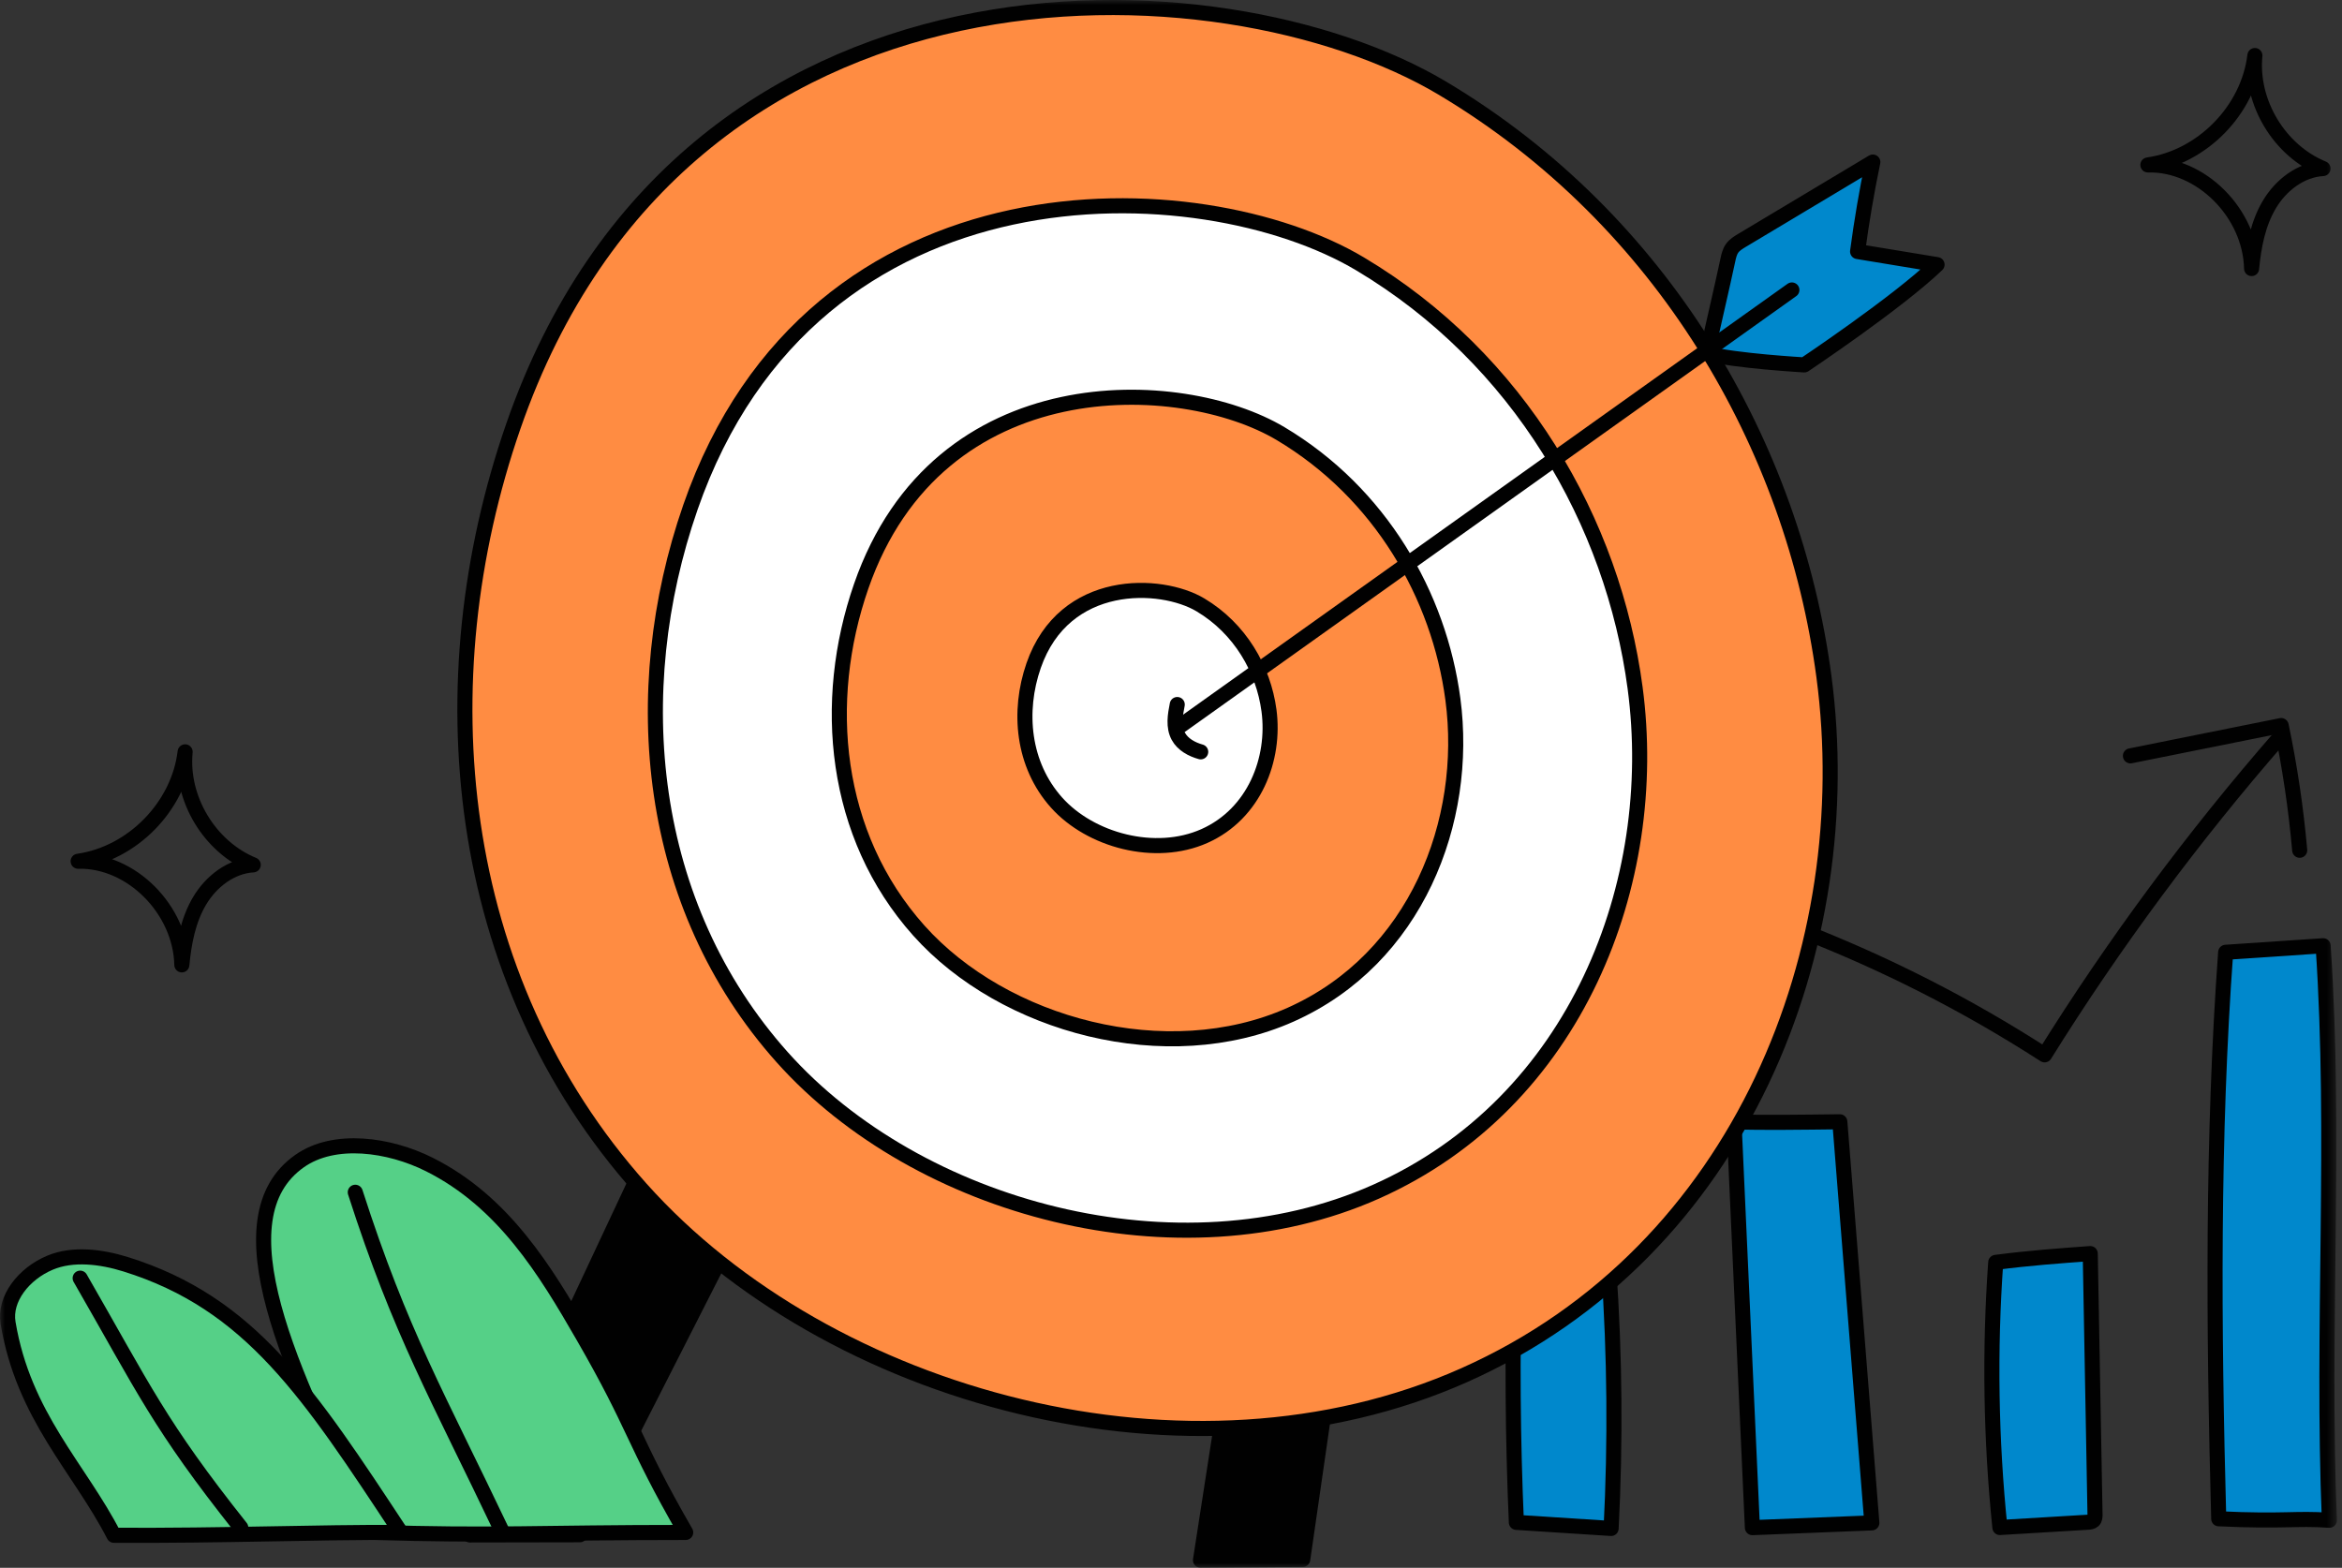 <svg width="233" height="156" viewBox="0 0 233 156" fill="none" xmlns="http://www.w3.org/2000/svg">
<rect x="0" y="0" width="233" height="156" fill="#333333" stroke="none"/>
<g clip-path="url(#clip0_183_1262)">
<mask id="mask0_183_1262" style="mask-type:luminance" maskUnits="userSpaceOnUse" x="0" y="0" width="233" height="156">
<path d="M232.494 0H0V155.99H232.494V0Z" fill="white"/>
</mask>
<g mask="url(#mask0_183_1262)">
<path d="M213.688 16.41C219.093 15.647 223.691 10.946 224.333 5.525C223.875 10.193 226.768 14.994 231.109 16.77C228.886 16.896 226.919 18.428 225.779 20.34C224.64 22.253 224.215 24.505 224.006 26.721C223.887 21.227 218.979 16.273 213.688 16.41Z" stroke="#010101" stroke-width="1.5" stroke-linecap="round" stroke-linejoin="round"/>
<path d="M7.773 85.694C13.178 84.931 17.776 80.23 18.418 74.809C17.96 79.477 20.853 84.278 25.194 86.054C22.971 86.18 21.004 87.712 19.864 89.624C18.725 91.537 18.3 93.789 18.091 96.005C17.972 90.511 13.064 85.557 7.773 85.694Z" stroke="#010101" stroke-width="1.5" stroke-linecap="round" stroke-linejoin="round"/>
<path d="M71.194 100.591L46.753 152.729L57.69 152.709L81.248 106.386L71.194 100.591Z" fill="#010101" stroke="#010101" stroke-width="1.5" stroke-linecap="round" stroke-linejoin="round"/>
<path d="M123.027 132.037L119.432 155.24L129.606 155.162L132.976 131.845L123.027 132.037Z" fill="#010101" stroke="#010101" stroke-width="1.5" stroke-linecap="round" stroke-linejoin="round"/>
<path d="M68.22 152.478C62.886 143.228 63.33 142.163 57.996 132.914C54.262 126.439 50.121 119.581 42.719 115.87C38.726 113.868 33.255 113.09 29.8 115.53C21.739 121.222 28.725 136.274 36.848 152.459C49.191 152.852 53.595 152.478 68.22 152.478Z" fill="#55D087" stroke="#010101" stroke-width="1.5" stroke-linecap="round" stroke-linejoin="round"/>
<path d="M35.345 118.631C39.87 132.702 43.551 138.893 50.003 152.478" stroke="#010101" stroke-width="1.5" stroke-linecap="round" stroke-linejoin="round"/>
<path d="M39.879 152.478C30.735 138.61 24.951 129.669 12.488 125.791C10.045 125.031 7.236 124.684 4.961 125.644C2.387 126.729 0.398 129.211 0.803 131.634C2.358 140.927 7.885 146.053 11.332 152.761C22.453 152.819 31.468 152.435 39.879 152.478Z" fill="#55D087" stroke="#010101" stroke-width="1.5" stroke-linecap="round" stroke-linejoin="round"/>
<path d="M7.976 127.177C14.321 138.201 15.839 141.774 23.954 151.994" stroke="#010101" stroke-width="1.5" stroke-linecap="round" stroke-linejoin="round"/>
<path d="M145.573 119.137C156.555 109.948 167.536 100.76 179.108 92.563C187.461 95.815 195.47 99.839 203.414 104.957C210.331 93.861 218.175 83.271 226.853 73.316" stroke="#010101" stroke-width="1.5" stroke-linecap="round" stroke-linejoin="round"/>
<path d="M211.951 75.208C216.95 74.203 221.949 73.198 226.949 72.193C227.808 76.293 228.424 80.438 228.792 84.602" stroke="#010101" stroke-width="1.5" stroke-linecap="round" stroke-linejoin="round"/>
<path d="M150.672 126.52C150.438 134.838 150.501 143.162 150.86 151.476C154.002 151.678 157.144 151.88 160.286 152.082C160.728 143.481 160.652 134.857 160.057 126.265C157.097 126.717 154.046 126.64 150.672 126.52Z" fill="#0088CC" stroke="#010101" stroke-width="1.5" stroke-linecap="round" stroke-linejoin="round"/>
<path d="M172.512 111.637C173.122 125.092 173.732 138.547 174.342 152.002C178.303 151.844 182.264 151.685 186.225 151.527C185.163 138.224 184.101 124.921 183.04 111.618C179.314 111.664 175.589 111.71 172.512 111.637Z" fill="#0088CC" stroke="#010101" stroke-width="1.5" stroke-linecap="round" stroke-linejoin="round"/>
<path d="M198.55 125.607C197.927 134.392 198.065 143.224 198.964 151.988C201.877 151.813 204.79 151.638 207.704 151.463C207.9 151.451 208.114 151.433 208.256 151.306C208.425 151.156 208.432 150.91 208.428 150.692C208.27 142.039 208.112 133.385 207.954 124.732C204.889 124.955 201.824 125.178 198.55 125.607Z" fill="#0088CC" stroke="#010101" stroke-width="1.5" stroke-linecap="round" stroke-linejoin="round"/>
<path d="M220.736 151.118C220.222 132.094 220.091 113.061 221.427 94.753C224.658 94.536 227.89 94.319 231.121 94.101C232.419 113.254 230.963 132.089 231.744 151.266C228.297 151.031 227.323 151.424 220.736 151.118Z" fill="#0088CC" stroke="#010101" stroke-width="1.5" stroke-linecap="round" stroke-linejoin="round"/>
<path d="M51.074 42.401C42.248 67.834 45.004 97.272 63.758 118.266C82.512 139.26 118.435 148.956 145.674 136.828C173.376 124.494 185.022 94.14 181.456 67.306C178.408 44.376 165.429 21.852 143.505 8.775C121.581 -4.302 68.056 -6.533 51.074 42.401Z" fill="#FF8C42" stroke="#010101" stroke-width="1.5" stroke-linecap="round" stroke-linejoin="round"/>
<path d="M68.679 50.503C62.316 68.839 64.303 90.062 77.823 105.198C91.343 120.334 117.242 127.324 136.879 118.58C156.85 109.688 165.247 87.805 162.675 68.458C160.478 51.927 151.121 35.688 135.315 26.26C119.509 16.832 80.921 15.224 68.678 50.502L68.679 50.503Z" fill="white" stroke="#010101" stroke-width="1.5" stroke-linecap="round" stroke-linejoin="round"/>
<path d="M85.678 58.331C81.693 69.814 82.937 83.105 91.405 92.584C99.872 102.063 116.092 106.441 128.39 100.965C140.897 95.396 146.156 81.692 144.545 69.576C143.169 59.223 137.309 49.053 127.41 43.149C117.511 37.245 93.345 36.238 85.678 58.331Z" fill="#FF8C42" stroke="#010101" stroke-width="1.5" stroke-linecap="round" stroke-linejoin="round"/>
<path d="M102.833 66.227C101.248 70.795 101.743 76.081 105.111 79.852C108.479 83.622 114.931 85.364 119.822 83.186C124.797 80.971 126.889 75.52 126.248 70.7C125.701 66.582 123.37 62.537 119.432 60.188C115.495 57.839 105.883 57.439 102.833 66.227Z" fill="white" stroke="#010101" stroke-width="1.5" stroke-linecap="round" stroke-linejoin="round"/>
<path d="M169.826 35.176C170.375 32.575 171.342 28.512 171.891 25.912C171.98 25.489 172.076 25.052 172.328 24.701C172.575 24.359 172.947 24.133 173.309 23.916C177.647 21.319 181.985 18.721 186.322 16.124C185.71 19.072 185.204 22.042 184.807 25.027C187.443 25.461 190.078 25.895 192.714 26.33C188.72 30.155 179.505 36.308 179.505 36.308C179.505 36.308 172.594 35.911 169.826 35.176Z" fill="#0088CC" stroke="#010101" stroke-width="1.5" stroke-linecap="round" stroke-linejoin="round"/>
<path d="M117.476 72.193C137.741 57.746 158.006 43.299 178.271 28.852" stroke="#010101" stroke-width="1.5" stroke-linecap="round" stroke-linejoin="round"/>
<path d="M117.122 70.101C116.912 71.159 116.716 72.32 117.232 73.267C117.675 74.081 118.564 74.558 119.456 74.809" stroke="#010101" stroke-width="1.5" stroke-linecap="round" stroke-linejoin="round"/>
</g>
</g>
<defs>
<clipPath id="clip0_183_1262">
<rect width="233" height="156" fill="white"/>
</clipPath>
</defs>
</svg>
